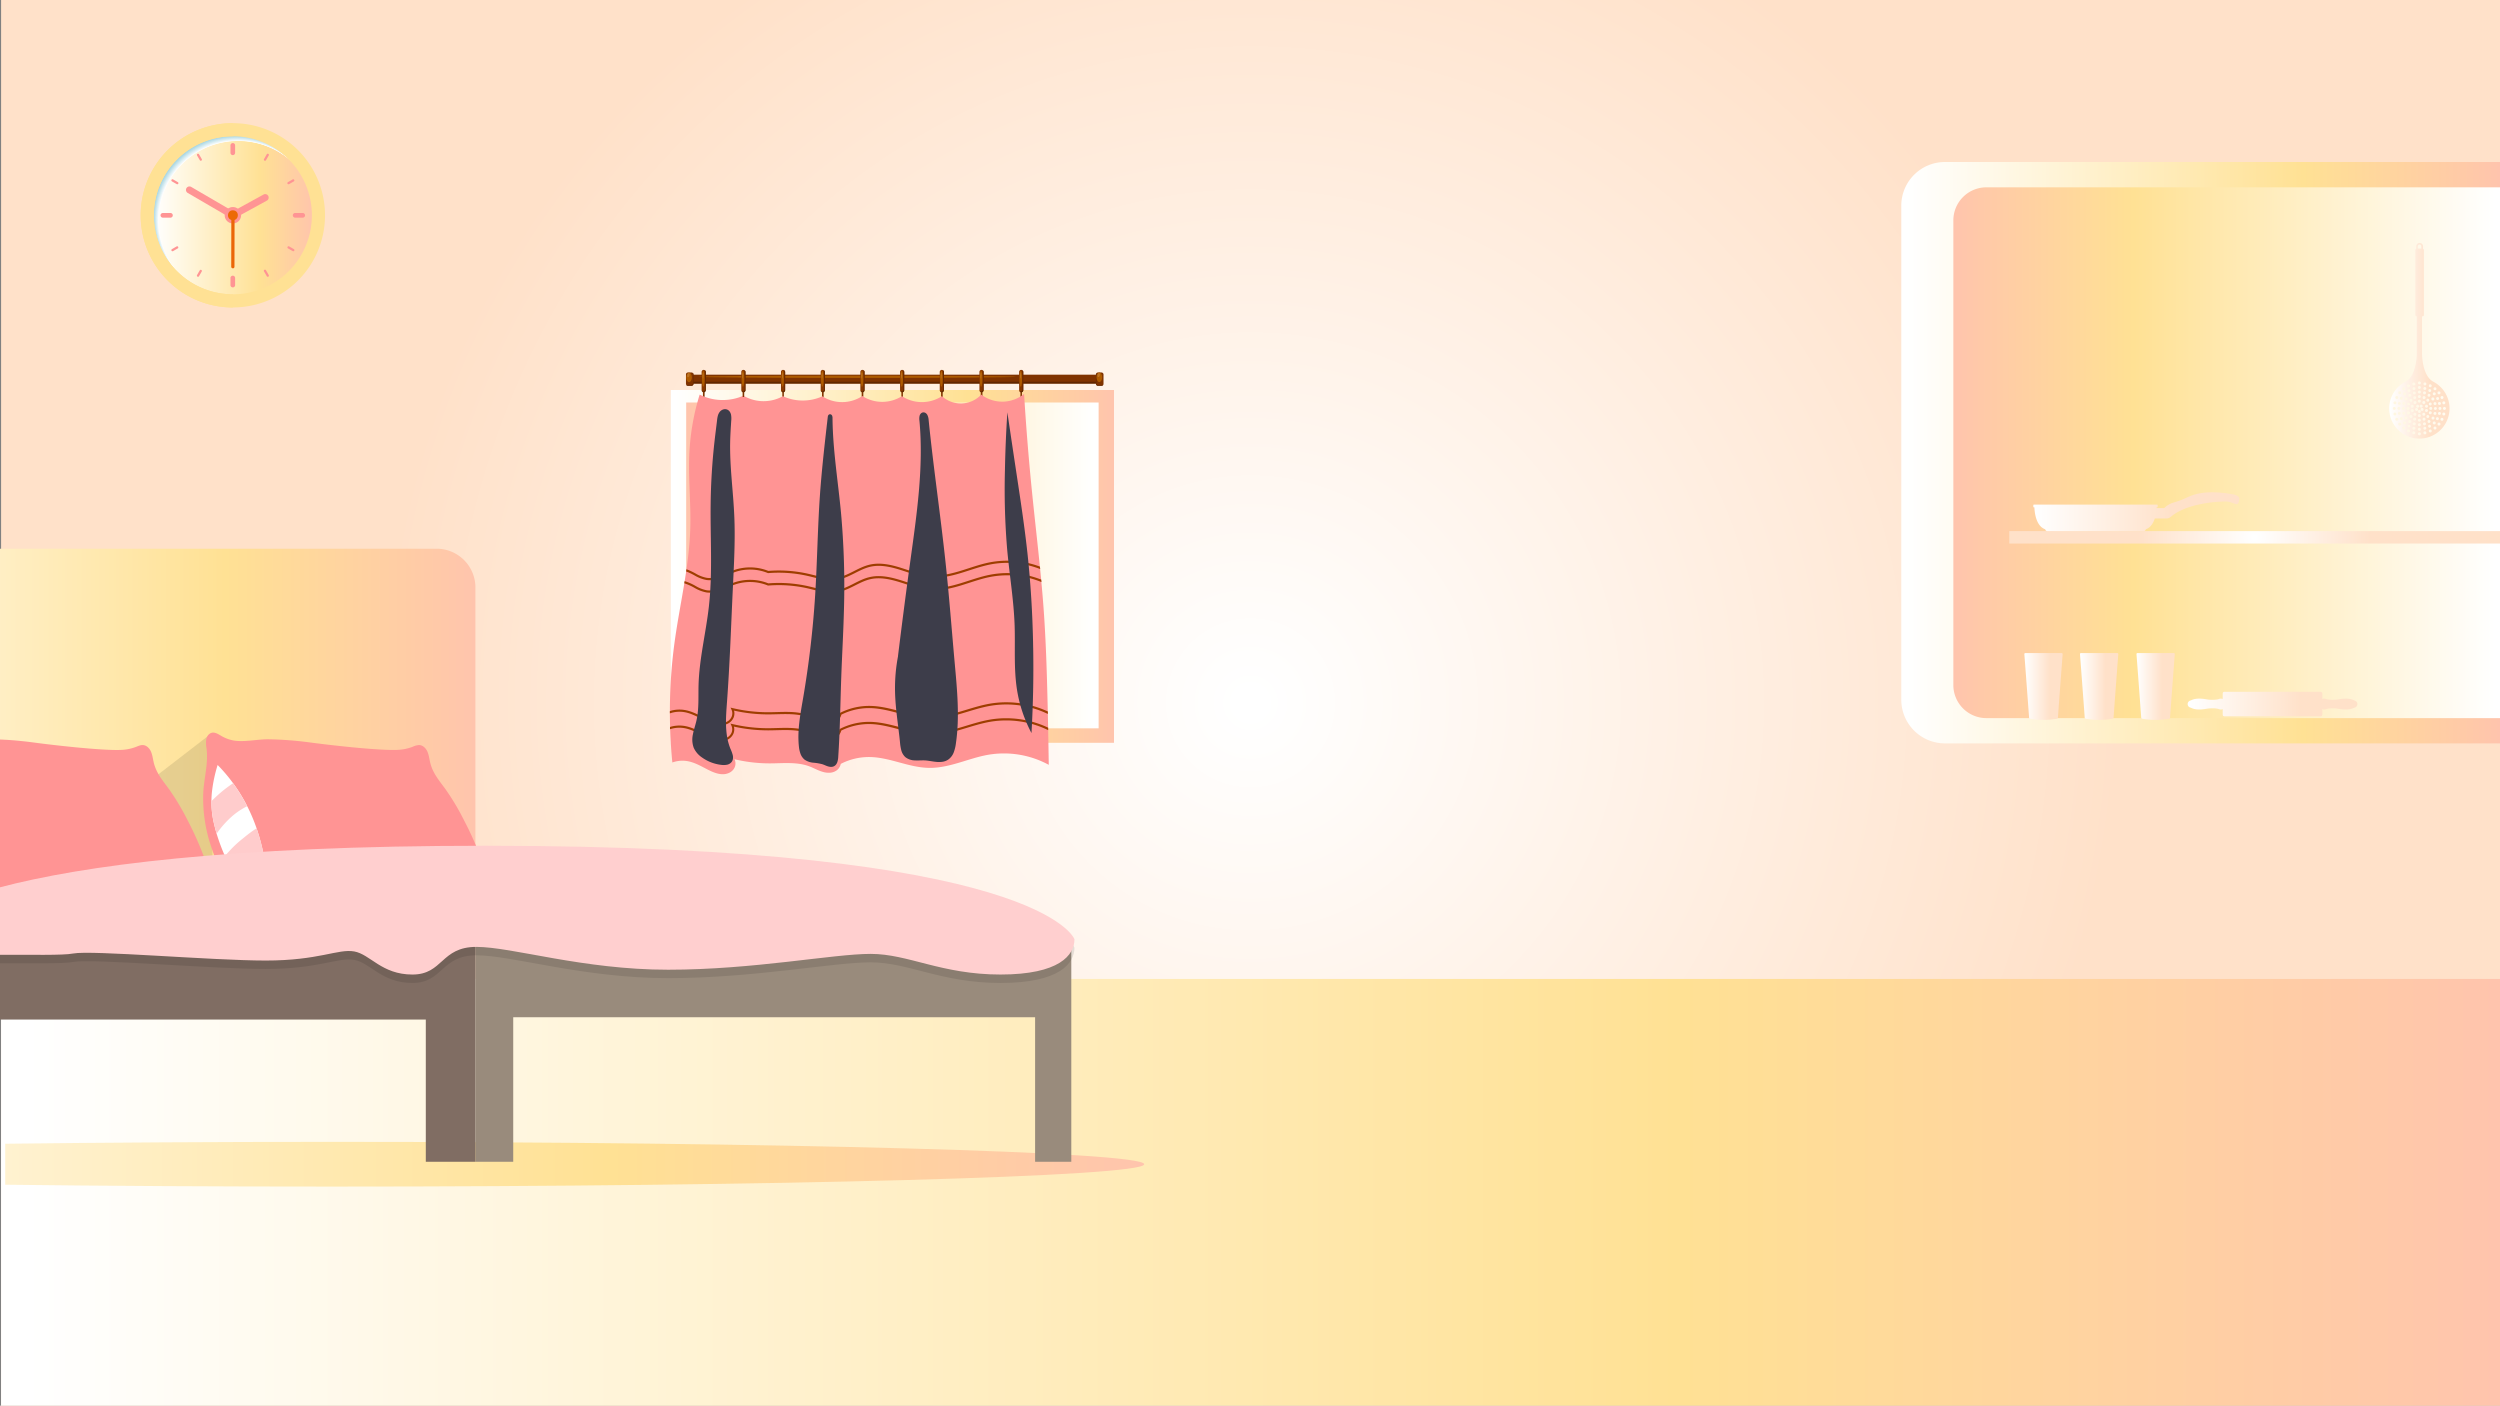 <svg xmlns="http://www.w3.org/2000/svg" xmlns:xlink="http://www.w3.org/1999/xlink" viewBox="0 0 1920.84 1080">
  <rect x="0" y="0" width="1920.84" height="1080" fill="#808080" stroke="none"/>
  <defs>
    <style>
      .cls-1 {
        fill: none;
      }

      .cls-2 {
        isolation: isolate;
      }

      .cls-3 {
        fill: url(#radial-gradient);
      }

      .cls-4 {
        fill: url(#linear-gradient);
      }

      .cls-14,
      .cls-15,
      .cls-25,
      .cls-5,
      .cls-6 {
        mix-blend-mode: multiply;
      }

      .cls-5 {
        fill: url(#linear-gradient-2);
      }

      .cls-6 {
        fill: url(#linear-gradient-3);
      }

      .cls-7 {
        fill: #998b7c;
      }

      .cls-8 {
        fill: #806d63;
      }

      .cls-9 {
        opacity: 0.1;
      }

      .cls-10 {
        fill: #ff9494;
      }

      .cls-11 {
        fill: #fff;
      }

      .cls-12 {
        fill: #fcc;
      }

      .cls-13 {
        fill: #ffcfcf;
      }

      .cls-14 {
        fill: url(#linear-gradient-4);
      }

      .cls-15 {
        fill: url(#linear-gradient-5);
      }

      .cls-16 {
        fill: url(#radial-gradient-2);
      }

      .cls-17 {
        fill: url(#linear-gradient-6);
      }

      .cls-18 {
        fill: url(#linear-gradient-7);
      }

      .cls-19 {
        fill: url(#linear-gradient-8);
      }

      .cls-20 {
        fill: url(#linear-gradient-9);
      }

      .cls-21 {
        fill: url(#linear-gradient-10);
      }

      .cls-22 {
        fill: url(#linear-gradient-11);
      }

      .cls-23 {
        fill: url(#linear-gradient-12);
      }

      .cls-24 {
        clip-path: url(#clip-path);
      }

      .cls-26 {
        fill: #fcfdfe;
      }

      .cls-27 {
        fill: #f8fcfd;
      }

      .cls-28 {
        fill: #f5fafc;
      }

      .cls-29 {
        fill: #f1f8fa;
      }

      .cls-30 {
        fill: #eef7f9;
      }

      .cls-31 {
        fill: #eaf5f8;
      }

      .cls-32 {
        fill: #e7f3f7;
      }

      .cls-33 {
        fill: #e3f2f6;
      }

      .cls-34 {
        fill: #e0f0f5;
      }

      .cls-35 {
        fill: #dceff3;
      }

      .cls-36 {
        fill: #d9edf2;
      }

      .cls-37 {
        fill: #d5ebf1;
      }

      .cls-38 {
        fill: #d2eaf0;
      }

      .cls-39 {
        fill: #cee8ef;
      }

      .cls-40 {
        fill: #cbe6ee;
      }

      .cls-41 {
        fill: #c7e5ec;
      }

      .cls-42 {
        fill: #c4e3eb;
      }

      .cls-43 {
        fill: #c0e1ea;
      }

      .cls-44 {
        fill: #bde0e9;
      }

      .cls-45 {
        fill: #b9dee8;
      }

      .cls-46 {
        fill: #b6dce7;
      }

      .cls-47 {
        fill: #b2dbe5;
      }

      .cls-48 {
        fill: #afd9e4;
      }

      .cls-49 {
        fill: #abd8e3;
      }

      .cls-50 {
        fill: #a8d6e2;
      }

      .cls-51 {
        fill: #a4d4e1;
      }

      .cls-52 {
        fill: #a1d3e0;
      }

      .cls-53 {
        fill: #9dd1de;
      }

      .cls-54 {
        fill: #9acfdd;
      }

      .cls-55 {
        fill: #96cedc;
      }

      .cls-56 {
        fill: #93ccdb;
      }

      .cls-57 {
        fill: #eb6608;
      }

      .cls-58 {
        fill: #ec6a06;
      }

      .cls-59 {
        fill: #ffe194;
      }

      .cls-60 {
        fill: #803300;
      }

      .cls-61 {
        fill: #ae5b00;
      }

      .cls-62 {
        fill: #602600;
      }

      .cls-63 {
        fill: #bd7425;
      }

      .cls-64 {
        fill: url(#linear-gradient-13);
      }

      .cls-65 {
        fill: url(#linear-gradient-14);
      }

      .cls-66 {
        fill: #893700;
      }

      .cls-67 {
        fill: #9e3d00;
      }

      .cls-68 {
        fill: #3d3d4a;
        mix-blend-mode: screen;
      }
    </style>
    <radialGradient id="radial-gradient" cx="960.84" cy="540" r="998.92" gradientUnits="userSpaceOnUse">
      <stop offset="0.01" stop-color="#fff" />
      <stop offset="0.67" stop-color="#ffe1c9" />
    </radialGradient>
    <linearGradient id="linear-gradient" x1="0.84" y1="916.07" x2="1920.84" y2="916.07" gradientUnits="userSpaceOnUse">
      <stop offset="0.01" stop-color="#fff" />
      <stop offset="0.67" stop-color="#ffe194" />
      <stop offset="0.95" stop-color="#ffc9a8" />
      <stop offset="1" stop-color="#ffc4ad" />
    </linearGradient>
    <linearGradient id="linear-gradient-2" x1="-368.84" y1="894.52" x2="879.11" y2="894.52" xlink:href="#linear-gradient" />
    <linearGradient id="linear-gradient-3" x1="-219.25" y1="574.06" x2="365.29" y2="574.06" xlink:href="#linear-gradient" />
    <linearGradient id="linear-gradient-4" x1="1460.83" y1="347.82" x2="1920.84" y2="347.82" xlink:href="#linear-gradient" />
    <linearGradient id="linear-gradient-5" x1="16573.15" y1="-261.76" x2="16993.16" y2="-261.76" gradientTransform="translate(-15072.32 609.58)"
      xlink:href="#linear-gradient" />
    <radialGradient id="radial-gradient-2" cx="1732.32" cy="412.84" r="133.35" xlink:href="#radial-gradient" />
    <linearGradient id="linear-gradient-6" x1="1555.28" y1="527.44" x2="1584.81" y2="527.44" xlink:href="#radial-gradient" />
    <linearGradient id="linear-gradient-7" x1="1598.03" y1="527.44" x2="1627.56" y2="527.44" xlink:href="#radial-gradient" />
    <linearGradient id="linear-gradient-8" x1="1641.44" y1="527.44" x2="1670.97" y2="527.44" xlink:href="#radial-gradient" />
    <linearGradient id="linear-gradient-9" x1="1562.29" y1="393.16" x2="1720.59" y2="393.16" xlink:href="#radial-gradient" />
    <linearGradient id="linear-gradient-10" x1="1680.88" y1="540.92" x2="1811.23" y2="540.92" xlink:href="#radial-gradient" />
    <linearGradient id="linear-gradient-11" x1="1835.75" y1="261.81" x2="1882.09" y2="261.81" xlink:href="#radial-gradient" />
    <linearGradient id="linear-gradient-12" x1="117.2" y1="165.42" x2="240.63" y2="165.42" gradientTransform="translate(335.23 -21.5) rotate(87.15)"
      xlink:href="#linear-gradient" />
    <clipPath id="clip-path">
      <circle class="cls-1" cx="180.42" cy="166.93" r="62.84" />
    </clipPath>
    <linearGradient id="linear-gradient-13" x1="515.42" y1="435.19" x2="855.92" y2="435.19" xlink:href="#linear-gradient" />
    <linearGradient id="linear-gradient-14" x1="15560.43" y1="434.44" x2="15877.31" y2="434.44" gradientTransform="matrix(1, 0, 0, -1, -15033.2, 868.87)"
      xlink:href="#linear-gradient" />
  </defs>
  <title>clock-hand</title>
  <g class="cls-2">
    <g id="Layer_2" data-name="Layer 2">
      <g id="Main">
        <rect id="bg" class="cls-3" x="0.84" width="1920" height="1080" />
        <g id="bg5-12">
          <rect id="ground" class="cls-4" x="0.84" y="752.13" width="1920" height="327.87" />
          <g id="bed">
            <path class="cls-5" d="M255.14,877.33c-89.35,0-174.3.52-251.14,1.45v31.48c76.84.93,161.79,1.44,251.14,1.44,344.61,0,624-7.69,624-17.18S599.75,877.33,255.14,877.33Z" />
            <path class="cls-6" d="M335.45,421.59H0v305H365.29V451.43A29.84,29.84,0,0,0,335.45,421.59Z" />
            <polygon class="cls-7" points="823.12 892.63 823.12 724.17 365.29 724.17 365.29 892.63 394.33 892.63 394.33 781.58 795.31 781.58 795.31 892.63 823.12 892.63" />
            <polygon class="cls-8" points="0 724.17 0 783.36 327.16 783.36 327.16 892.63 365.29 892.63 365.29 724.17 0 724.17" />
            <polygon class="cls-9" points="0 688.86 0 723.96 163.22 723.96 163.22 562.89 0 688.86" />
            <path class="cls-10" d="M158.46,568.08a21.59,21.59,0,0,0,.22,6.89c1.56,12.3-2.19,23.36-2.55,35.6a116,116,0,0,0,4.71,35.56,159.65,159.65,0,0,0,16.87,37.67c6.25,10.35,16.3,19.58,18.77,31.42.8,3.81,2.45,8,6.14,9.35a9.86,9.86,0,0,0,6.94-.64c2.2-.91,4.24-2.19,6.49-3,7.39-2.6,17.08,1.59,24.74,2.26,8.93.79,40.13-1.32,49.08-1.64,17.74-.64,35.34-3,52.89-5.42,7.3-1,14.07-3,21.2-4.62,5-1.16,13.72,1.66,17.53-1.82,1.74-1.59,2-4.29,1.44-6.57a32.42,32.42,0,0,0-3-6.41,46.43,46.43,0,0,1-3.08-7.66c-1.71-5.45-2.73-11.23-3.92-16.93A92.1,92.1,0,0,0,369.71,660a241.37,241.37,0,0,0-13.14-29.66,181.9,181.9,0,0,0-14.4-24.13c-3.71-5.12-7.33-9.38-9.73-14.75a32,32,0,0,1-1.63-4.45c-.15-.56-.3-1.12-.42-1.7-.61-2.69-.91-5.49-2.08-8s-3.42-4.74-6.17-4.86A13.09,13.09,0,0,0,317,573.8a35.88,35.88,0,0,1-11.73,2.36c-14.83.62-53.3-3.84-67.28-5.74-3-.4-6.09-.77-9.14-1.07-7.47-.75-15-1.2-22.48-1.32-8.65-.14-19.82,2.61-28.14.66a28.88,28.88,0,0,1-8-3.15c-2.35-1.37-4.92-3.16-7.56-2.51C160.42,563.58,158.92,565.81,158.46,568.08Z" />
            <path class="cls-11" d="M167.2,587.79a112,112,0,0,0-4.34,20.5c-.26,2.44-.4,4.87-.42,7.32a72.15,72.15,0,0,0,2,17.31q.9,3.86,2,7.66h0a152.76,152.76,0,0,0,6.41,17.22c2.63,6,5.61,11.86,8.79,17.55.67,1.21,1.37,2.39,2.09,3.55a94.34,94.34,0,0,0,19.88,23c.36.32.73.62,1.11.93-.93-.76.76-12.07.79-13.79q.09-7.82-.57-15.61c-.24-2.84-.56-5.66-1-8.49a152.47,152.47,0,0,0-4.82-22.26c-.63-2.12-1.3-4.23-2-6.32a130.81,130.81,0,0,0-7.21-17,127.78,127.78,0,0,0-10.85-17.65A125.69,125.69,0,0,0,167.45,588Z" />
            <path class="cls-12" d="M172.85,657.81c2.63,6,5.61,11.86,8.79,17.55.67,1.21,1.37,2.39,2.09,3.55a57.88,57.88,0,0,1,9.48-8.56,42.06,42.06,0,0,1,6.57-3.76A40.06,40.06,0,0,1,204,665a152.47,152.47,0,0,0-4.82-22.26c-.63-2.12-1.3-4.23-2-6.32-1.75,1.08-3.48,2.27-5.14,3.52-1.88,1.4-3.7,2.87-5.47,4.33A86.3,86.3,0,0,0,172.85,657.81Z" />
            <path class="cls-12" d="M162.44,615.61a72.15,72.15,0,0,0,2,17.31q.9,3.86,2,7.66A73,73,0,0,1,178,627.45a54.46,54.46,0,0,1,11.91-8,127.78,127.78,0,0,0-10.85-17.65c-1,.69-2.06,1.39-3.05,2.12A104.25,104.25,0,0,0,162.44,615.61Z" />
            <path class="cls-10" d="M170.54,703.15a31.9,31.9,0,0,0-3-6.41,47.28,47.28,0,0,1-3.07-7.66c-1.72-5.45-2.73-11.23-3.93-16.93A90.56,90.56,0,0,0,157.32,660a242.89,242.89,0,0,0-13.14-29.66,183,183,0,0,0-14.4-24.13c-3.72-5.12-7.33-9.38-9.74-14.75a33.31,33.31,0,0,1-1.63-4.45c-.15-.56-.29-1.12-.41-1.7-.62-2.69-.92-5.49-2.08-8s-3.43-4.74-6.18-4.86c-1.79-.07-3.48.73-5.15,1.38a35.77,35.77,0,0,1-11.72,2.36c-14.83.62-53.3-3.84-67.29-5.74-3-.4-6.08-.77-9.13-1.07Q8.25,568.52,0,568.2V722.59A31.4,31.4,0,0,1,3.66,721c7.38-2.6,17.08,1.59,24.74,2.26,8.92.79,40.13-1.32,49.08-1.64,17.73-.64,35.33-3,52.88-5.42,7.31-1,14.08-3,21.21-4.62,5-1.16,13.72,1.66,17.53-1.82C170.83,708.13,171.12,705.43,170.54,703.15Z" />
            <path class="cls-9" d="M372.79,656.3c-198.24,0-310,15.4-372.79,31.93V740.1c23.17-.16,48.38.55,56.26-1,14-2.7,106.76,5.4,147.87,5.4s55.61-9.18,68-7,21.07,17.75,44.74,17.75S338.62,734,366.07,734s81.7,17.54,147.35,17.54S640.09,739.4,669,739.4s54.3,15.86,99.68,15.86,56.87-15,56.87-27.09C825.58,728.17,801.13,656.3,372.79,656.3Z" />
            <path class="cls-13" d="M372.79,649.82c-198.24,0-310,15.39-372.79,31.93v51.86c23.17-.15,48.38.56,56.26-1,14-2.7,106.76,5.41,147.87,5.41s55.61-9.19,68-7,21.07,17.75,44.74,17.75,21.71-21.24,49.16-21.24,81.7,17.54,147.35,17.54S640.09,732.91,669,732.91s54.3,15.86,99.68,15.86,56.87-15,56.87-27.09C825.58,721.68,801.13,649.82,372.79,649.82Z" />
          </g>
          <g id="kitchen-window">
            <path class="cls-14" d="M1494.4,124.47h426.44a0,0,0,0,1,0,0v446.7a0,0,0,0,1,0,0H1494.4a33.58,33.58,0,0,1-33.58-33.58V158A33.58,33.58,0,0,1,1494.4,124.47Z" />
            <path class="cls-15" d="M1500.83,143.89h394.6a25.41,25.41,0,0,1,25.41,25.41v357a25.41,25.41,0,0,1-25.41,25.41h-394.6a0,0,0,0,1,0,0V143.89A0,0,0,0,1,1500.83,143.89Z"
              transform="translate(3421.67 695.64) rotate(180)" />
            <rect class="cls-16" x="1543.81" y="408.07" width="377.04" height="9.55" />
            <path class="cls-17" d="M1584,501.76a.81.81,0,0,1,.81.81s-1.69,22.08-3.62,48.52c-.06.74-.13.94-1,1.18a60.37,60.37,0,0,1-20.19,0c-.93-.24-1-.44-1-1.18-1.93-26.44-3.62-48.52-3.62-48.52a.8.8,0,0,1,.8-.81Z" />
            <path class="cls-18" d="M1626.75,501.76a.81.81,0,0,1,.81.81s-1.69,22.08-3.62,48.52c-.06.74-.13.94-1,1.18a60.37,60.37,0,0,1-20.19,0c-.93-.24-1-.44-1-1.18-1.93-26.44-3.62-48.52-3.62-48.52a.8.8,0,0,1,.8-.81Z" />
            <path class="cls-19" d="M1670.16,501.76a.81.81,0,0,1,.81.81s-1.69,22.08-3.62,48.52c-.06.74-.13.94-1,1.18a60.37,60.37,0,0,1-20.19,0c-.93-.24-1-.44-1-1.18-1.93-26.44-3.62-48.52-3.62-48.52a.8.8,0,0,1,.8-.81Z" />
            <path class="cls-20" d="M1715.63,379.81c-21.89-3.92-31.09.57-35.14,2.36a60.49,60.49,0,0,1-10.43,3.93,17.22,17.22,0,0,0-7.19,4.27H1657c0-.21,0-.38,0-.53h.33a.47.47,0,0,0,.47-.48v-1.17a.47.47,0,0,0-.47-.48h-94.58a.48.48,0,0,0-.48.48v1.17a.48.48,0,0,0,.48.48h.36c.07,2.51.78,14.28,8.28,16.81,0,0,.24,1.42,1.54,1.42h74.25c1.3,0,1.54-1.42,1.54-1.42,3.71-1.26,5.76-4.78,6.89-8.31h9.15a5,5,0,0,0,3-1.13c12.92-11.07,37.72-11.89,42-11.89s6.18,1.68,8.31,2,2.25-2.47,2.47-4S1718.67,380.36,1715.63,379.81Z" />
            <path class="cls-21" d="M1707.79,532.77v4.32a3.52,3.52,0,0,0-2.91,0c-2.34.75-5.78.61-7.77.48s-8.8-2.07-13.89.62a2.8,2.8,0,0,0,0,5.53c5.09,2.68,11.89.75,13.89.62s5.43-.28,7.77.48a3.55,3.55,0,0,0,2.91,0v4.33a1.22,1.22,0,0,0,1.22,1.21h74.09a1.22,1.22,0,0,0,1.22-1.21v-4.33a3.55,3.55,0,0,0,2.91,0c2.34-.76,5.78-.62,7.77-.48s8.8,2.06,13.89-.62a2.8,2.8,0,0,0,0-5.53c-5.09-2.69-11.89-.76-13.89-.62s-5.43.27-7.77-.48a3.52,3.52,0,0,0-2.91,0v-4.32a1.22,1.22,0,0,0-1.22-1.22H1709A1.22,1.22,0,0,0,1707.79,532.77Z" />
            <path class="cls-22" d="M1869.33,293.11c-8.41-4.7-8.41-21.19-8.41-21.19V243.07h.34a1.09,1.09,0,0,0,1.09-1.09V192.14a1.11,1.11,0,0,0-.65-1v-1.85a2.63,2.63,0,0,0-5.26,0v1.85a1.11,1.11,0,0,0-.65,1V242a1.09,1.09,0,0,0,1.1,1.09h0v28.85s0,16.49-8.41,21.19a23.17,23.17,0,1,0,20.82,0Zm9.47,16.15a1.13,1.13,0,1,1-1.36-.85A1.13,1.13,0,0,1,1878.8,309.26Zm-3-4.84a1.13,1.13,0,1,1-.53,1.51A1.13,1.13,0,0,1,1875.78,304.42Zm-2.6,13a1.15,1.15,0,0,1,1.36-.86,1.14,1.14,0,1,1-1.36.86Zm.85-8.51a1.13,1.13,0,1,1-.85,1.36A1.13,1.13,0,0,1,1874,308.87Zm.65,6.07a1.14,1.14,0,1,1,1.14-1.14A1.14,1.14,0,0,1,1874.68,314.94Zm-1.41-14a1.13,1.13,0,1,1-.18,1.59A1.13,1.13,0,0,1,1873.27,300.9Zm.51,4.53a1.14,1.14,0,1,1-2,1,1.14,1.14,0,0,1,2-1Zm-4,11.88a1.13,1.13,0,1,1,.86,1.36A1.13,1.13,0,0,1,1869.77,317.31Zm.86-8.38a1.14,1.14,0,1,1-.86,1.36A1.14,1.14,0,0,1,1870.63,308.93Zm.56,6a1.14,1.14,0,1,1,1.13-1.14A1.14,1.14,0,0,1,1871.19,314.94ZM1870,298a1.14,1.14,0,0,1,1.6-.18,1.13,1.13,0,0,1,.18,1.59,1.14,1.14,0,0,1-1.6.18A1.13,1.13,0,0,1,1870,298Zm-.6,3.89a1.14,1.14,0,1,1,.18,1.6A1.14,1.14,0,0,1,1869.43,301.92Zm.83,4.06a1.13,1.13,0,1,1-2,1,1.15,1.15,0,0,1,.53-1.52A1.14,1.14,0,0,1,1870.26,306Zm-4,10.72a1.14,1.14,0,1,1,.53,1.51A1.14,1.14,0,0,1,1866.28,316.7Zm.53-7.3a1.13,1.13,0,1,1-.53,1.51A1.13,1.13,0,0,1,1866.81,309.4Zm.88,5.54a1.14,1.14,0,1,1,1.13-1.14A1.13,1.13,0,0,1,1867.69,314.94Zm-1.45-19a1.14,1.14,0,1,1,.53,1.51A1.13,1.13,0,0,1,1866.24,296Zm-.36,3.69a1.13,1.13,0,1,1,.53,1.52A1.14,1.14,0,0,1,1865.88,299.64Zm-.26,3.2a1.14,1.14,0,0,1,1.6.18,1.13,1.13,0,0,1-.18,1.59,1.14,1.14,0,0,1-1.6-.18A1.13,1.13,0,0,1,1865.62,302.84Zm-.92,3.81a1.14,1.14,0,1,1-.18,1.6A1.14,1.14,0,0,1,1864.7,306.65Zm-.3,6.64a1.14,1.14,0,1,1,1.14-1.13A1.14,1.14,0,0,1,1864.4,313.29Zm1.14,2.16a1.14,1.14,0,1,1-1.14-1.14A1.14,1.14,0,0,1,1865.54,315.45Zm-3.45-20.69a1.13,1.13,0,1,1,.85,1.36A1.13,1.13,0,0,1,1862.09,294.76Zm-.08,3.53a1.13,1.13,0,0,1,1.36-.85,1.15,1.15,0,0,1,.86,1.36,1.14,1.14,0,0,1-2.22-.51Zm-.27,3.35a1.14,1.14,0,1,1,.86,1.36A1.15,1.15,0,0,1,1861.74,301.64Zm-.23,3.4a1.14,1.14,0,1,1,.53,1.51A1.14,1.14,0,0,1,1861.51,305Zm.84,3.08a1.14,1.14,0,1,1-1.14,1.14A1.14,1.14,0,0,1,1862.35,308.12Zm-.93,4a1.14,1.14,0,1,1-1.14-1.14A1.14,1.14,0,0,1,1861.42,312.1Zm-2.5-15.51a1.14,1.14,0,1,1-1.14,1.14A1.14,1.14,0,0,1,1858.92,296.59Zm-1.14-2.36a1.14,1.14,0,1,1,1.14,1.14A1.13,1.13,0,0,1,1857.78,294.23Zm1.14,5.86a1.14,1.14,0,1,1-1.14,1.13A1.14,1.14,0,0,1,1858.92,300.09Zm0,3.5a1.14,1.14,0,1,1-1.14,1.13A1.14,1.14,0,0,1,1858.92,303.59Zm0,3.5a1.13,1.13,0,1,1-1.14,1.13A1.13,1.13,0,0,1,1858.92,307.09Zm-1.21-117.8a1.36,1.36,0,0,1,2.72,0v1.76h-2.72ZM1857.56,311a1.14,1.14,0,1,1-1.14,1.14A1.14,1.14,0,0,1,1857.56,311Zm-2.07-.57a1.14,1.14,0,1,1,1.13-1.13A1.13,1.13,0,0,1,1855.49,310.39Zm-2.06,2.9a1.14,1.14,0,1,1,1.14-1.13A1.14,1.14,0,0,1,1853.43,313.29Zm1.14,2.16a1.14,1.14,0,1,1-1.14-1.14A1.14,1.14,0,0,1,1854.57,315.45Zm1.22-8.9a1.13,1.13,0,1,1,.53-1.51A1.13,1.13,0,0,1,1855.79,306.55Zm-.55-3.55a1.13,1.13,0,1,1,.85-1.36A1.13,1.13,0,0,1,1855.24,303Zm-.27-3.35a1.13,1.13,0,1,1,.85-1.36A1.13,1.13,0,0,1,1855,299.65Zm-.58-5.74a1.13,1.13,0,1,1-.85,1.36A1.13,1.13,0,0,1,1854.39,293.91Zm-1.07,14.34a1.14,1.14,0,1,1-.18-1.6A1.14,1.14,0,0,1,1853.32,308.25Zm-3.28,7.91a1.14,1.14,0,1,1-.53,1.52A1.14,1.14,0,0,1,1850,316.16Zm-1-2.36a1.14,1.14,0,1,1,1.14,1.14A1.14,1.14,0,0,1,1849,313.8Zm2.55-2.89a1.14,1.14,0,0,1-2-1,1.14,1.14,0,0,1,2,1Zm.83-6.48a1.13,1.13,0,1,1-.18-1.59A1.13,1.13,0,0,1,1852.39,304.43Zm-1-3.27a1.14,1.14,0,1,1,.53-1.52A1.14,1.14,0,0,1,1851.43,301.16Zm-1.35-5.74a1.13,1.13,0,1,1-.53,1.51A1.12,1.12,0,0,1,1850.08,295.42Zm-1,10a1.14,1.14,0,1,1-1.52.53A1.15,1.15,0,0,1,1849.09,305.45Zm-2.38,11a1.13,1.13,0,1,1-.86,1.36A1.13,1.13,0,0,1,1846.71,316.46Zm-1.19-2.66a1.14,1.14,0,1,1,1.13,1.14A1.14,1.14,0,0,1,1845.52,313.8Zm2.55-3.51a1.14,1.14,0,1,1-.86-1.36A1.14,1.14,0,0,1,1848.07,310.29Zm.33-8.37a1.13,1.13,0,1,1-1.59-.18A1.13,1.13,0,0,1,1848.4,301.92Zm-2.19-4.07a1.13,1.13,0,1,1-.18,1.59A1.13,1.13,0,0,1,1846.21,297.85Zm-.64,7.06a1.12,1.12,0,0,1,.53,1.51,1.13,1.13,0,1,1-2-1A1.12,1.12,0,0,1,1845.57,304.91Zm-2.27,11.61a1.14,1.14,0,1,1-.86,1.36A1.15,1.15,0,0,1,1843.3,316.52ZM1842,313.8a1.14,1.14,0,1,1,1.13,1.14A1.14,1.14,0,0,1,1842,313.8Zm2.64-3.57a1.13,1.13,0,0,1-1.36.85,1.15,1.15,0,0,1-.86-1.36,1.14,1.14,0,0,1,2.22.51Zm-1.68-9.15a1.13,1.13,0,1,1,.18,1.59A1.13,1.13,0,0,1,1843,301.08Zm-2.44,3.87a1.14,1.14,0,1,1,.53,1.51A1.14,1.14,0,0,1,1840.54,305Zm-1.5,4.31a1.12,1.12,0,0,1,1.35-.85,1.13,1.13,0,1,1-1.35.85Zm-.52,4.54a1.14,1.14,0,1,1,1.14,1.14A1.14,1.14,0,0,1,1838.52,313.8Zm.52,4.54a1.13,1.13,0,0,1,.85-1.36,1.14,1.14,0,0,1,.5,2.22A1.13,1.13,0,0,1,1839,318.34Zm3,4.85a1.14,1.14,0,1,1,.53-1.52A1.15,1.15,0,0,1,1842.06,323.19Zm2.51,3.52a1.13,1.13,0,0,1-1.59-.18,1.14,1.14,0,0,1,.18-1.6,1.13,1.13,0,0,1,1.59.18A1.14,1.14,0,0,1,1844.57,326.71Zm-.51-4.54a1.13,1.13,0,1,1,1.51.53A1.14,1.14,0,0,1,1844.06,322.17Zm3.74,7.41a1.13,1.13,0,0,1-1.59.18,1.14,1.14,0,0,1-.18-1.6,1.13,1.13,0,0,1,1.59-.18A1.14,1.14,0,0,1,1847.8,329.58Zm.6-3.9a1.13,1.13,0,1,1-.18-1.59A1.13,1.13,0,0,1,1848.4,325.68Zm-.83-4.06a1.14,1.14,0,1,1,1.52.53A1.14,1.14,0,0,1,1847.57,321.62Zm4,10a1.13,1.13,0,1,1-.53-1.52A1.14,1.14,0,0,1,1851.59,331.66Zm.37-3.7a1.14,1.14,0,0,1-2-1,1.14,1.14,0,0,1,2,1Zm.25-3.19a1.13,1.13,0,0,1-1.59-.18,1.14,1.14,0,0,1,.18-1.6,1.13,1.13,0,0,1,1.59.18A1.14,1.14,0,0,1,1852.21,324.77Zm.93-3.82a1.14,1.14,0,0,1-1.6-.18,1.13,1.13,0,0,1,.18-1.59,1.14,1.14,0,0,1,1.6.18A1.13,1.13,0,0,1,1853.14,321Zm2.61,11.89a1.15,1.15,0,0,1-1.36.86,1.14,1.14,0,1,1,1.36-.86Zm.07-3.53a1.13,1.13,0,1,1-2.21-.5A1.15,1.15,0,0,1,1855,328,1.13,1.13,0,0,1,1855.82,329.31Zm.27-3.35a1.13,1.13,0,1,1-.85-1.36A1.14,1.14,0,0,1,1856.09,326Zm.23-3.39a1.13,1.13,0,0,1-1.51.53,1.14,1.14,0,0,1,1-2.05A1.13,1.13,0,0,1,1856.32,322.57Zm-.83-3.09a1.14,1.14,0,1,1,1.13-1.13A1.13,1.13,0,0,1,1855.49,319.48Zm1.28-3.69a1.13,1.13,0,1,1,1.13-1.13A1.13,1.13,0,0,1,1856.77,315.79Zm2.15,18.72a1.14,1.14,0,1,1,1.13-1.14A1.14,1.14,0,0,1,1858.92,334.51Zm0-3.5a1.14,1.14,0,1,1,1.13-1.13A1.14,1.14,0,0,1,1858.92,331Zm0-3.5a1.13,1.13,0,1,1,1.13-1.13A1.13,1.13,0,0,1,1858.92,327.51Zm0-3.49a1.14,1.14,0,1,1,1.13-1.14A1.14,1.14,0,0,1,1858.92,324Zm0-3.5a1.14,1.14,0,1,1,1.13-1.13A1.14,1.14,0,0,1,1858.92,320.52Zm0-3.23a1.14,1.14,0,1,1,1.13-1.13A1.14,1.14,0,0,1,1858.92,317.29Zm.95-2.69a1.14,1.14,0,1,1,1.14,1.13A1.14,1.14,0,0,1,1859.87,314.6Zm2.48,2.61a1.14,1.14,0,1,1-1.14,1.14A1.14,1.14,0,0,1,1862.35,317.21Zm-.31,3.84a1.14,1.14,0,1,1-.53,1.52A1.14,1.14,0,0,1,1862,321.05Zm.56,3.55a1.14,1.14,0,1,1-.86,1.36A1.15,1.15,0,0,1,1862.6,324.6Zm.27,3.35a1.14,1.14,0,1,1-.86,1.36A1.15,1.15,0,0,1,1862.87,328Zm.58,5.75a1.14,1.14,0,1,1,.85-1.36A1.14,1.14,0,0,1,1863.45,333.7Zm1.07-14.34a1.14,1.14,0,0,1,1.6-.18,1.13,1.13,0,0,1,.18,1.59,1.14,1.14,0,0,1-1.6.18A1.13,1.13,0,0,1,1864.52,319.36Zm.92,3.81a1.14,1.14,0,1,1,.18,1.6A1.14,1.14,0,0,1,1865.44,323.17Zm1,3.28a1.13,1.13,0,0,1,1,2,1.13,1.13,0,1,1-1-2Zm1.35,5.74a1.14,1.14,0,1,1,.53-1.52A1.15,1.15,0,0,1,1867.76,332.19Zm1-10a1.13,1.13,0,0,1,1-2,1.13,1.13,0,1,1-1,2Zm.68,3.53a1.13,1.13,0,0,1,.18-1.59,1.14,1.14,0,0,1,1.6.18,1.13,1.13,0,0,1-.18,1.59A1.14,1.14,0,0,1,1869.43,325.68Zm2.2,4.08a1.14,1.14,0,1,1,.18-1.6A1.14,1.14,0,0,1,1871.63,329.76Zm.63-7.06a1.14,1.14,0,1,1,1.52-.53A1.14,1.14,0,0,1,1872.26,322.7Zm2.6,3.83a1.13,1.13,0,0,1-1.59.18,1.14,1.14,0,0,1-.18-1.6,1.13,1.13,0,0,1,1.59-.18A1.14,1.14,0,0,1,1874.86,326.53Zm2.43-3.87a1.13,1.13,0,1,1-.53-1.52A1.14,1.14,0,0,1,1877.29,322.66Zm1.51-4.32A1.13,1.13,0,1,1,1878,317,1.14,1.14,0,0,1,1878.8,318.34Zm-.62-3.4a1.14,1.14,0,1,1,1.13-1.14A1.13,1.13,0,0,1,1878.18,314.94Z" />
          </g>
          <g id="clock">
            <circle class="cls-23" cx="178.91" cy="165.42" r="61.72" transform="translate(4.8 335.89) rotate(-87.15)" />
            <g class="cls-24">
              <g class="cls-25">
                <path class="cls-11" d="M121.82,169.57a61.25,61.25,0,1,1,61.24,61.24A61.32,61.32,0,0,1,121.82,169.57Zm-3.08,0a64.32,64.32,0,1,0,64.32-64.32A64.4,64.4,0,0,0,118.74,169.57Z" />
              </g>
              <g class="cls-25">
                <path class="cls-26" d="M121.65,169.48A61.33,61.33,0,1,1,183,230.8,61.39,61.39,0,0,1,121.65,169.48Zm-3.07,0a64.4,64.4,0,1,0,64.4-64.4A64.47,64.47,0,0,0,118.58,169.48Z" />
              </g>
              <g class="cls-25">
                <path class="cls-27" d="M121.49,169.4a61.4,61.4,0,1,1,61.4,61.39A61.47,61.47,0,0,1,121.49,169.4Zm-3.08,0a64.48,64.48,0,1,0,64.48-64.48A64.56,64.56,0,0,0,118.41,169.4Z" />
              </g>
              <g class="cls-25">
                <path class="cls-28" d="M121.33,169.31a61.48,61.48,0,1,1,61.48,61.48A61.55,61.55,0,0,1,121.33,169.31Zm-3.08,0a64.56,64.56,0,1,0,64.56-64.56A64.63,64.63,0,0,0,118.25,169.31Z" />
              </g>
              <g class="cls-25">
                <path class="cls-29" d="M121.17,169.23a61.55,61.55,0,1,1,61.55,61.55A61.62,61.62,0,0,1,121.17,169.23Zm-3.09,0a64.64,64.64,0,1,0,64.64-64.64A64.71,64.71,0,0,0,118.08,169.23Z" />
              </g>
              <g class="cls-25">
                <path class="cls-30" d="M121,169.14a61.63,61.63,0,1,1,61.63,61.63A61.69,61.69,0,0,1,121,169.14Zm-3.09,0a64.72,64.72,0,1,0,64.72-64.72A64.79,64.79,0,0,0,117.92,169.14Z" />
              </g>
              <g class="cls-25">
                <path class="cls-31" d="M120.85,169.06a61.7,61.7,0,1,1,61.7,61.7A61.77,61.77,0,0,1,120.85,169.06Zm-3.1,0a64.8,64.8,0,1,0,64.8-64.8A64.87,64.87,0,0,0,117.75,169.06Z" />
              </g>
              <g class="cls-25">
                <path class="cls-32" d="M120.69,169a61.78,61.78,0,1,1,61.78,61.78A61.85,61.85,0,0,1,120.69,169Zm-3.1,0a64.88,64.88,0,1,0,64.88-64.88A65,65,0,0,0,117.59,169Z" />
              </g>
              <g class="cls-25">
                <path class="cls-33" d="M120.53,168.89a61.85,61.85,0,1,1,61.85,61.85A61.92,61.92,0,0,1,120.53,168.89Zm-3.11,0a65,65,0,1,0,65-65A65,65,0,0,0,117.42,168.89Z" />
              </g>
              <g class="cls-25">
                <path class="cls-34" d="M120.37,168.8a61.93,61.93,0,1,1,61.92,61.93A62,62,0,0,1,120.37,168.8Zm-3.11,0a65,65,0,1,0,65-65A65.11,65.11,0,0,0,117.26,168.8Z" />
              </g>
              <g class="cls-25">
                <path class="cls-35" d="M120.2,168.72a62,62,0,1,1,62,62A62.08,62.08,0,0,1,120.2,168.72Zm-3.11,0a65.12,65.12,0,1,0,65.12-65.12A65.19,65.19,0,0,0,117.09,168.72Z" />
              </g>
              <g class="cls-25">
                <path class="cls-36" d="M120,168.63a62.09,62.09,0,1,1,62.08,62.08A62.15,62.15,0,0,1,120,168.63Zm-3.11,0a65.2,65.2,0,1,0,65.19-65.2A65.27,65.27,0,0,0,116.93,168.63Z" />
              </g>
              <g class="cls-25">
                <path class="cls-37" d="M119.88,168.55A62.16,62.16,0,1,1,182,230.7,62.23,62.23,0,0,1,119.88,168.55Zm-3.12,0A65.28,65.28,0,1,0,182,103.27,65.35,65.35,0,0,0,116.76,168.55Z" />
              </g>
              <g class="cls-25">
                <path class="cls-38" d="M119.72,168.46A62.24,62.24,0,1,1,182,230.69,62.3,62.3,0,0,1,119.72,168.46Zm-3.12,0A65.36,65.36,0,1,0,182,103.1,65.43,65.43,0,0,0,116.6,168.46Z" />
              </g>
              <g class="cls-25">
                <path class="cls-39" d="M119.56,168.38a62.31,62.31,0,1,1,62.31,62.31A62.38,62.38,0,0,1,119.56,168.38Zm-3.13,0a65.44,65.44,0,1,0,65.44-65.44A65.51,65.51,0,0,0,116.43,168.38Z" />
              </g>
              <g class="cls-25">
                <path class="cls-40" d="M119.4,168.29a62.39,62.39,0,1,1,62.38,62.39A62.45,62.45,0,0,1,119.4,168.29Zm-3.13,0a65.52,65.52,0,1,0,65.51-65.52A65.59,65.59,0,0,0,116.27,168.29Z" />
              </g>
              <g class="cls-25">
                <path class="cls-41" d="M119.24,168.2a62.46,62.46,0,1,1,62.46,62.47A62.53,62.53,0,0,1,119.24,168.2Zm-3.14,0a65.6,65.6,0,1,0,65.6-65.59A65.68,65.68,0,0,0,116.1,168.2Z" />
              </g>
              <g class="cls-25">
                <path class="cls-42" d="M119.08,168.12a62.54,62.54,0,1,1,62.53,62.54A62.61,62.61,0,0,1,119.08,168.12Zm-3.14,0a65.68,65.68,0,1,0,65.67-65.68A65.75,65.75,0,0,0,115.94,168.12Z" />
              </g>
              <g class="cls-25">
                <path class="cls-43" d="M118.91,168a62.62,62.62,0,1,1,62.62,62.62A62.69,62.69,0,0,1,118.91,168Zm-3.14,0a65.76,65.76,0,1,0,65.76-65.75A65.83,65.83,0,0,0,115.77,168Z" />
              </g>
              <g class="cls-25">
                <path class="cls-44" d="M118.75,168a62.69,62.69,0,1,1,62.69,62.69A62.76,62.76,0,0,1,118.75,168Zm-3.14,0a65.84,65.84,0,1,0,65.83-65.84A65.9,65.9,0,0,0,115.61,168Z" />
              </g>
              <g class="cls-25">
                <path class="cls-45" d="M118.59,167.86a62.77,62.77,0,1,1,62.77,62.77A62.84,62.84,0,0,1,118.59,167.86Zm-3.15,0A65.92,65.92,0,1,0,181.36,102,66,66,0,0,0,115.44,167.86Z" />
              </g>
              <g class="cls-25">
                <path class="cls-46" d="M118.43,167.78a62.84,62.84,0,1,1,62.84,62.84A62.91,62.91,0,0,1,118.43,167.78Zm-3.15,0a66,66,0,1,0,66-66A66.06,66.06,0,0,0,115.28,167.78Z" />
              </g>
              <g class="cls-25">
                <path class="cls-47" d="M118.27,167.69a62.92,62.92,0,1,1,62.92,62.92A63,63,0,0,1,118.27,167.69Zm-3.16,0a66.08,66.08,0,1,0,66.08-66.07A66.15,66.15,0,0,0,115.11,167.69Z" />
              </g>
              <g class="cls-25">
                <path class="cls-48" d="M118.11,167.61a63,63,0,1,1,63,63A63.07,63.07,0,0,1,118.11,167.61Zm-3.16,0a66.16,66.16,0,1,0,66.15-66.16A66.22,66.22,0,0,0,115,167.61Z" />
              </g>
              <g class="cls-25">
                <path class="cls-49" d="M118,167.52A63.07,63.07,0,1,1,181,230.59,63.14,63.14,0,0,1,118,167.52Zm-3.17,0A66.24,66.24,0,1,0,181,101.29,66.31,66.31,0,0,0,114.78,167.52Z" />
              </g>
              <g class="cls-25">
                <path class="cls-50" d="M117.79,167.44a63.15,63.15,0,1,1,63.14,63.14A63.21,63.21,0,0,1,117.79,167.44Zm-3.17,0a66.32,66.32,0,1,0,66.31-66.32A66.39,66.39,0,0,0,114.62,167.44Z" />
              </g>
              <g class="cls-25">
                <path class="cls-51" d="M117.62,167.35a63.23,63.23,0,1,1,63.23,63.23A63.3,63.3,0,0,1,117.62,167.35Zm-3.17,0A66.4,66.4,0,1,0,180.85,101,66.48,66.48,0,0,0,114.45,167.35Z" />
              </g>
              <g class="cls-25">
                <path class="cls-52" d="M117.46,167.27a63.3,63.3,0,1,1,63.3,63.3A63.38,63.38,0,0,1,117.46,167.27Zm-3.17,0a66.48,66.48,0,1,0,66.47-66.48A66.55,66.55,0,0,0,114.29,167.27Z" />
              </g>
              <g class="cls-25">
                <path class="cls-53" d="M117.3,167.18a63.38,63.38,0,1,1,63.38,63.38A63.45,63.45,0,0,1,117.3,167.18Zm-3.18,0a66.56,66.56,0,1,0,66.56-66.55A66.64,66.64,0,0,0,114.12,167.18Z" />
              </g>
              <g class="cls-25">
                <path class="cls-54" d="M117.14,167.1a63.45,63.45,0,1,1,63.45,63.45A63.52,63.52,0,0,1,117.14,167.1Zm-3.18,0a66.63,66.63,0,1,0,66.63-66.64A66.71,66.71,0,0,0,114,167.1Z" />
              </g>
              <g class="cls-25">
                <path class="cls-55" d="M117,167a63.53,63.53,0,1,1,63.53,63.53A63.59,63.59,0,0,1,117,167Zm-3.19,0a66.72,66.72,0,1,0,66.72-66.71A66.79,66.79,0,0,0,113.79,167Z" />
              </g>
              <g class="cls-25">
                <path class="cls-56" d="M116.82,166.93a63.6,63.6,0,1,1,63.6,63.6A63.68,63.68,0,0,1,116.82,166.93Zm-3.19,0a66.79,66.79,0,1,0,66.79-66.8A66.86,66.86,0,0,0,113.63,166.93Z" />
              </g>
            </g>
            <circle class="cls-1" cx="178.95" cy="165.39" r="54.42" />
            <circle class="cls-1" cx="178.95" cy="165.39" r="38.78" transform="translate(-0.89 329.81) rotate(-85.18)" />
            <circle class="cls-1" cx="178.95" cy="165.39" r="28.73" transform="translate(-0.56 330.17) rotate(-85.3)" />
            <path class="cls-10" d="M178.87,119.19a1.79,1.79,0,0,1-1.79-1.78v-5.57a1.79,1.79,0,1,1,3.57,0v5.57A1.78,1.78,0,0,1,178.87,119.19Z" />
            <path class="cls-10" d="M178.87,220.83a1.79,1.79,0,0,1-1.79-1.78v-5.58a1.79,1.79,0,0,1,3.57,0v5.58A1.78,1.78,0,0,1,178.87,220.83Z" />
            <path class="cls-10" d="M130.83,167.23h-5.57a1.79,1.79,0,1,1,0-3.57h5.57a1.79,1.79,0,1,1,0,3.57Z" />
            <path class="cls-10" d="M232.47,167.23H226.9a1.79,1.79,0,1,1,0-3.57h5.57a1.79,1.79,0,1,1,0,3.57Z" />
            <path class="cls-10" d="M154.27,123.52a.88.88,0,0,1-.76-.44l-2.11-3.66a.87.87,0,1,1,1.51-.88l2.12,3.67a.87.87,0,0,1-.32,1.19A.88.88,0,0,1,154.27,123.52Z" />
            <path class="cls-10" d="M205.74,212.66a.85.85,0,0,1-.76-.44l-2.12-3.66a.88.88,0,1,1,1.52-.88l2.11,3.67a.87.87,0,0,1-.32,1.2A1,1,0,0,1,205.74,212.66Z" />
            <path class="cls-10" d="M132.54,193.05a.88.88,0,0,1-.76-.44.87.87,0,0,1,.32-1.19l3.67-2.12a.88.88,0,0,1,.87,1.52L133,192.93A.88.88,0,0,1,132.54,193.05Z" />
            <path class="cls-10" d="M221.68,141.58a.87.87,0,0,1-.44-1.63l3.67-2.12a.88.88,0,0,1,.88,1.52l-3.67,2.12A.87.87,0,0,1,221.68,141.58Z" />
            <path class="cls-10" d="M136.21,141.58a.87.87,0,0,1-.44-.11l-3.67-2.12a.88.88,0,0,1-.32-1.2.89.89,0,0,1,1.2-.32l3.66,2.12a.87.87,0,0,1,.32,1.2A.86.86,0,0,1,136.21,141.58Z" />
            <path class="cls-10" d="M225.35,193.05a.88.88,0,0,1-.44-.12l-3.67-2.11a.88.88,0,0,1,.88-1.52l3.67,2.12a.88.88,0,0,1,.32,1.19A.89.89,0,0,1,225.35,193.05Z" />
            <path class="cls-10" d="M152.15,212.66a.92.92,0,0,1-.43-.11.87.87,0,0,1-.32-1.2l2.11-3.67a.88.88,0,0,1,1.52.88l-2.12,3.66A.85.85,0,0,1,152.15,212.66Z" />
            <path class="cls-10" d="M203.62,123.52a.88.88,0,0,1-.44-.12.87.87,0,0,1-.32-1.19l2.12-3.67a.87.87,0,1,1,1.51.88l-2.11,3.66A.88.88,0,0,1,203.62,123.52Z" />
            <circle class="cls-10" cx="178.95" cy="165.39" r="6.32" transform="translate(-1.33 329.33) rotate(-85.03)" />
            <g id="clock-hand2">
              <path class="cls-10" d="M179,168.07a2.68,2.68,0,0,1-1.29-5l25.06-13.75A2.68,2.68,0,0,1,205.3,154l-25.07,13.75A2.61,2.61,0,0,1,179,168.07Z" />
            </g>
            <g id="clock-hand1">
              <path class="cls-10" d="M178.94,168.07a2.63,2.63,0,0,1-1.34-.37l-33.51-19.54a2.68,2.68,0,0,1,2.7-4.62l33.5,19.54a2.68,2.68,0,0,1-1.35,5Z" />
            </g>
            <g id="clock-hand3">
              <g id="clock-hand-tick">
                <path class="cls-57" d="M179.23,206.16a1.15,1.15,0,0,1-.33,0,1.24,1.24,0,0,1-1.24-1.25l.08-38.79a1.25,1.25,0,0,1,1.25-1.25,1.27,1.27,0,0,1,1.25,1.26L180.15,205A1.24,1.24,0,0,1,179.23,206.16Z" />
              </g>
              <circle class="cls-58" cx="178.95" cy="165.39" r="3.79" transform="translate(-0.66 330.06) rotate(-85.26)" />
            </g>
            <g class="cls-25">
              <path class="cls-59" d="M128.86,215.49a70.8,70.8,0,1,1,50.06,20.74A70.34,70.34,0,0,1,128.86,215.49Zm-10.62-50.06a60.69,60.69,0,1,0,60.68-60.69A60.76,60.76,0,0,0,118.24,165.43Z" />
            </g>
            <g class="cls-25">
              <path class="cls-59" d="M178.87,104.74V94.63a70.8,70.8,0,0,0,0,141.6V226.12a60.69,60.69,0,0,1,0-121.38Z" />
            </g>
          </g>
          <g id="rod">
            <rect id="rect4137" class="cls-60" x="530.72" y="287.88" width="314.16" height="6.81" />
            <path id="path4139" class="cls-61" d="M658.73,288.62c67.43,0,122.08.39,122.08.87s-54.65.87-122.08.87-122.08-.39-122.08-.87S591.31,288.62,658.73,288.62Z" />
            <path id="rect4141" class="cls-62" d="M530.72,293.3v1.39H844.88V293.3Z" />
            <rect id="rect4148" class="cls-60" x="527.05" y="286.2" width="5.8" height="10.16" rx="1.42" ry="1.42" />
            <path id="rect4161" class="cls-62" d="M532.41,286.59a1.4,1.4,0,0,1,.11.53v7.32a1.43,1.43,0,0,1-1.42,1.43h-3a1.43,1.43,0,0,1-1-.4,1.41,1.41,0,0,0,1.32.89h2.95a1.42,1.42,0,0,0,1.43-1.42v-7.32A1.41,1.41,0,0,0,532.41,286.59Z" />
            <path id="path4168" class="cls-61" d="M529.42,286.3c1.2,0,2.16,1.64,2.16,3.67s-1,3.67-2.16,3.67-2.16-1.64-2.16-3.67S528.23,286.3,529.42,286.3Z" />
            <path id="ellipse4170" class="cls-63" d="M529.26,286.78c.49.13.72.91.51,1.74s-.79,1.41-1.28,1.29-.71-.91-.5-1.74S528.77,286.66,529.26,286.78Z" />
            <rect id="rect4191" class="cls-60" x="842.07" y="286.2" width="5.8" height="10.16" rx="1.42" ry="1.42" />
            <path id="path4193" class="cls-62" d="M842.52,286.59a1.4,1.4,0,0,0-.11.53v7.32a1.43,1.43,0,0,0,1.43,1.43h2.95a1.41,1.41,0,0,0,1-.4,1.39,1.39,0,0,1-1.31.89h-3a1.42,1.42,0,0,1-1.43-1.42v-7.32A1.44,1.44,0,0,1,842.52,286.59Z" />
            <path id="ellipse4195" class="cls-61" d="M844.67,286.21c-1.19,0-2.16,1.64-2.16,3.67s1,3.67,2.16,3.67,2.16-1.65,2.16-3.67S845.86,286.21,844.67,286.21Z" />
            <path id="ellipse4197" class="cls-63" d="M844.54,286.68c.49.13.71.91.5,1.74s-.78,1.41-1.27,1.28-.72-.9-.51-1.73S844,286.56,844.54,286.68Z" />
          </g>
          <g id="window">
            <rect class="cls-64" x="515.42" y="299.65" width="340.5" height="271.07" />
            <rect class="cls-65" x="527.23" y="309.27" width="316.89" height="250.34" transform="translate(1371.34 868.87) rotate(-180)" />
          </g>
          <g id="curtain">
            <g id="g4244">
              <rect id="rect4232" class="cls-66" x="540.09" y="300.66" width="1.14" height="4.36" rx="0.4" ry="0.4" />
              <path id="path4234" class="cls-62" d="M540.94,300.71a.35.35,0,0,1,.07.2v3.55c0,.22-.25.4-.57.4a.87.87,0,0,1-.28-.05.66.66,0,0,0,.5.2c.32,0,.57-.18.57-.4v-3.55A.41.41,0,0,0,540.94,300.71Z" />
              <g id="g4224">
                <path id="rect4211" class="cls-66" d="M540.66,284.19h0a1.59,1.59,0,0,1,1.59,1.58v14a1.59,1.59,0,0,1-1.59,1.59h0a1.59,1.59,0,0,1-1.59-1.59v-14A1.59,1.59,0,0,1,540.66,284.19Z" />
                <path id="rect4213" class="cls-62" d="M541.43,284.39a1.6,1.6,0,0,1,.21.78v14a1.58,1.58,0,0,1-1.59,1.58,1.55,1.55,0,0,1-.77-.2,1.59,1.59,0,0,0,3-.78v-14A1.59,1.59,0,0,0,541.43,284.39Z" />
                <path id="path4220" class="cls-61" d="M540.34,284.75c.53,0,1,2.77,1,6.2s-.43,6.19-1,6.19-1-2.77-1-6.19S539.81,284.75,540.34,284.75Z" />
                <path id="ellipse4222" class="cls-63" d="M540.27,286.12c.2,0,.33,1.06.29,2.36s-.24,2.37-.44,2.37-.33-1.06-.29-2.37S540.07,286.12,540.27,286.12Z" />
              </g>
            </g>
            <g id="g4253">
              <rect id="rect4255" class="cls-66" x="784.04" y="300.66" width="1.14" height="4.36" rx="0.4" ry="0.4" />
              <path id="path4257" class="cls-62" d="M784.89,300.71a.3.3,0,0,1,.08.2v3.55c0,.22-.26.4-.58.4a.76.76,0,0,1-.27-.05.64.64,0,0,0,.49.2c.32,0,.57-.18.57-.4v-3.55A.4.4,0,0,0,784.89,300.71Z" />
              <g id="g4259">
                <path id="rect4261" class="cls-66" d="M784.61,284.19h0a1.59,1.59,0,0,1,1.59,1.58v14a1.59,1.59,0,0,1-1.59,1.59h0a1.59,1.59,0,0,1-1.58-1.59v-14A1.58,1.58,0,0,1,784.61,284.19Z" />
                <path id="path4263" class="cls-62" d="M785.38,284.39a1.6,1.6,0,0,1,.21.78v14a1.57,1.57,0,0,1-1.58,1.58,1.55,1.55,0,0,1-.77-.2,1.58,1.58,0,0,0,3-.78v-14A1.57,1.57,0,0,0,785.38,284.39Z" />
                <path id="ellipse4265" class="cls-61" d="M784.29,284.75c.53,0,1,2.77,1,6.2s-.43,6.19-1,6.19-1-2.77-1-6.19S783.76,284.75,784.29,284.75Z" />
                <path id="ellipse4267" class="cls-63" d="M784.22,286.12c.2,0,.33,1.06.29,2.36s-.24,2.37-.44,2.37-.33-1.06-.29-2.37S784,286.12,784.22,286.12Z" />
              </g>
            </g>
            <g id="g4285">
              <rect id="rect4287" class="cls-66" x="753.55" y="300.66" width="1.14" height="4.36" rx="0.4" ry="0.4" />
              <path id="path4289" class="cls-62" d="M754.4,300.71a.35.35,0,0,1,.07.2v3.55c0,.22-.25.4-.57.4a.87.87,0,0,1-.28-.05.64.64,0,0,0,.5.2c.32,0,.57-.18.57-.4v-3.55A.41.41,0,0,0,754.4,300.71Z" />
              <g id="g4291">
                <path id="rect4293" class="cls-66" d="M754.12,284.19h0a1.59,1.59,0,0,1,1.59,1.58v14a1.59,1.59,0,0,1-1.59,1.59h0a1.59,1.59,0,0,1-1.59-1.59v-14A1.59,1.59,0,0,1,754.12,284.19Z" />
                <path id="path4295" class="cls-62" d="M754.89,284.39a1.6,1.6,0,0,1,.21.78v14a1.58,1.58,0,0,1-1.59,1.58,1.55,1.55,0,0,1-.77-.2,1.58,1.58,0,0,0,3-.78v-14A1.58,1.58,0,0,0,754.89,284.39Z" />
                <path id="ellipse4297" class="cls-61" d="M753.8,284.75c.53,0,1,2.77,1,6.2s-.43,6.19-1,6.19-1-2.77-1-6.19S753.27,284.75,753.8,284.75Z" />
                <path id="ellipse4299" class="cls-63" d="M753.73,286.12c.2,0,.33,1.06.29,2.36s-.24,2.37-.44,2.37-.34-1.06-.29-2.37S753.53,286.12,753.73,286.12Z" />
              </g>
            </g>
            <g id="g4301">
              <rect id="rect4303" class="cls-66" x="723.05" y="300.66" width="1.14" height="4.36" rx="0.4" ry="0.4" />
              <path id="path4305" class="cls-62" d="M723.9,300.71a.3.3,0,0,1,.08.2v3.55c0,.22-.26.4-.57.4a.78.78,0,0,1-.28-.05.64.64,0,0,0,.49.2c.32,0,.58-.18.58-.4v-3.55A.41.41,0,0,0,723.9,300.71Z" />
              <g id="g4307">
                <path id="rect4309" class="cls-66" d="M723.62,284.19h0a1.59,1.59,0,0,1,1.59,1.58v14a1.59,1.59,0,0,1-1.59,1.59h0a1.59,1.59,0,0,1-1.58-1.59v-14A1.58,1.58,0,0,1,723.62,284.19Z" />
                <path id="path4311" class="cls-62" d="M724.39,284.39a1.6,1.6,0,0,1,.21.78v14a1.57,1.57,0,0,1-1.58,1.58,1.55,1.55,0,0,1-.77-.2,1.58,1.58,0,0,0,3-.78v-14A1.57,1.57,0,0,0,724.39,284.39Z" />
                <path id="ellipse4313" class="cls-61" d="M723.3,284.75c.53,0,1,2.77,1,6.2s-.43,6.19-1,6.19-1-2.77-1-6.19S722.77,284.75,723.3,284.75Z" />
                <path id="ellipse4315" class="cls-63" d="M723.23,286.12c.21,0,.34,1.06.29,2.36s-.24,2.37-.44,2.37-.33-1.06-.29-2.37S723,286.12,723.23,286.12Z" />
              </g>
            </g>
            <g id="g4317">
              <rect id="rect4319" class="cls-66" x="692.56" y="300.66" width="1.14" height="4.36" rx="0.4" ry="0.4" />
              <path id="path4321" class="cls-62" d="M693.41,300.71a.35.35,0,0,1,.07.2v3.55c0,.22-.25.4-.57.4a.87.87,0,0,1-.28-.05.66.66,0,0,0,.5.2c.32,0,.57-.18.57-.4v-3.55A.41.41,0,0,0,693.41,300.71Z" />
              <g id="g4323">
                <path id="rect4325" class="cls-66" d="M693.13,284.19h0a1.59,1.59,0,0,1,1.59,1.58v14a1.59,1.59,0,0,1-1.59,1.59h0a1.59,1.59,0,0,1-1.59-1.59v-14A1.59,1.59,0,0,1,693.13,284.19Z" />
                <path id="path4327" class="cls-62" d="M693.9,284.39a1.6,1.6,0,0,1,.21.78v14a1.58,1.58,0,0,1-1.59,1.58,1.49,1.49,0,0,1-.76-.2,1.58,1.58,0,0,0,3-.78v-14A1.59,1.59,0,0,0,693.9,284.39Z" />
                <path id="ellipse4329" class="cls-61" d="M692.81,284.75c.53,0,1,2.77,1,6.2s-.43,6.19-1,6.19-1-2.77-1-6.19S692.28,284.75,692.81,284.75Z" />
                <path id="ellipse4331" class="cls-63" d="M692.74,286.12c.2,0,.33,1.06.29,2.36s-.24,2.37-.44,2.37-.33-1.06-.29-2.37S692.54,286.12,692.74,286.12Z" />
              </g>
            </g>
            <g id="g4333">
              <rect id="rect4335" class="cls-66" x="662.06" y="300.66" width="1.14" height="4.36" rx="0.4" ry="0.4" />
              <path id="path4337" class="cls-62" d="M662.91,300.71a.3.3,0,0,1,.08.2v3.55c0,.22-.26.4-.57.4a.82.82,0,0,1-.28-.05.64.64,0,0,0,.5.2c.31,0,.57-.18.57-.4v-3.55A.41.41,0,0,0,662.91,300.71Z" />
              <g id="g4339">
                <path id="rect4341" class="cls-66" d="M662.64,284.19h0a1.58,1.58,0,0,1,1.58,1.58v14a1.59,1.59,0,0,1-1.58,1.59h0a1.59,1.59,0,0,1-1.59-1.59v-14A1.59,1.59,0,0,1,662.64,284.19Z" />
                <path id="path4343" class="cls-62" d="M663.4,284.39a1.6,1.6,0,0,1,.22.78v14a1.58,1.58,0,0,1-1.59,1.58,1.55,1.55,0,0,1-.77-.2,1.58,1.58,0,0,0,3-.78v-14A1.57,1.57,0,0,0,663.4,284.39Z" />
                <path id="ellipse4345" class="cls-61" d="M662.31,284.75c.53,0,1,2.77,1,6.2s-.43,6.19-1,6.19-.95-2.77-.95-6.19S661.79,284.75,662.31,284.75Z" />
                <path id="ellipse4347" class="cls-63" d="M662.25,286.12c.2,0,.33,1.06.29,2.36s-.24,2.37-.45,2.37-.33-1.06-.29-2.37S662,286.12,662.25,286.12Z" />
              </g>
            </g>
            <g id="g4349">
              <rect id="rect4351" class="cls-66" x="631.57" y="300.66" width="1.14" height="4.36" rx="0.4" ry="0.4" />
              <path id="path4353" class="cls-62" d="M632.42,300.71a.3.3,0,0,1,.08.2v3.55c0,.22-.26.4-.58.4a.76.76,0,0,1-.27-.05.62.62,0,0,0,.49.2c.32,0,.57-.18.57-.4v-3.55A.41.41,0,0,0,632.42,300.71Z" />
              <g id="g4355">
                <path id="rect4357" class="cls-66" d="M632.14,284.19h0a1.59,1.59,0,0,1,1.59,1.58v14a1.59,1.59,0,0,1-1.59,1.59h0a1.59,1.59,0,0,1-1.58-1.59v-14A1.58,1.58,0,0,1,632.14,284.19Z" />
                <path id="path4359" class="cls-62" d="M632.91,284.39a1.6,1.6,0,0,1,.21.78v14a1.58,1.58,0,0,1-1.58,1.58,1.52,1.52,0,0,1-.77-.2,1.58,1.58,0,0,0,3-.78v-14A1.57,1.57,0,0,0,632.91,284.39Z" />
                <path id="ellipse4361" class="cls-61" d="M631.82,284.75c.53,0,1,2.77,1,6.2s-.43,6.19-1,6.19-1-2.77-1-6.19S631.29,284.75,631.82,284.75Z" />
                <path id="ellipse4363" class="cls-63" d="M631.75,286.12c.2,0,.33,1.06.29,2.36s-.24,2.37-.44,2.37-.33-1.06-.29-2.37S631.55,286.12,631.75,286.12Z" />
              </g>
            </g>
            <g id="g4365">
              <rect id="rect4367" class="cls-66" x="601.08" y="300.66" width="1.14" height="4.36" rx="0.4" ry="0.4" />
              <path id="path4369" class="cls-62" d="M601.92,300.71a.3.3,0,0,1,.08.2v3.55c0,.22-.25.4-.57.4a.82.82,0,0,1-.28-.05.64.64,0,0,0,.5.2c.31,0,.57-.18.57-.4v-3.55A.41.41,0,0,0,601.92,300.71Z" />
              <g id="g4371">
                <path id="rect4373" class="cls-66" d="M601.65,284.19h0a1.58,1.58,0,0,1,1.58,1.58v14a1.59,1.59,0,0,1-1.58,1.59h0a1.59,1.59,0,0,1-1.59-1.59v-14A1.59,1.59,0,0,1,601.65,284.19Z" />
                <path id="path4375" class="cls-62" d="M602.42,284.39a1.6,1.6,0,0,1,.21.78v14a1.58,1.58,0,0,1-1.59,1.58,1.55,1.55,0,0,1-.77-.2,1.58,1.58,0,0,0,3-.78v-14A1.58,1.58,0,0,0,602.42,284.39Z" />
                <path id="ellipse4377" class="cls-61" d="M601.33,284.75c.53,0,.95,2.77.95,6.2s-.42,6.19-.95,6.19-1-2.77-1-6.19S600.8,284.75,601.33,284.75Z" />
                <path id="ellipse4379" class="cls-63" d="M601.26,286.12c.2,0,.33,1.06.29,2.36s-.24,2.37-.44,2.37-.34-1.06-.29-2.37S601.06,286.12,601.26,286.12Z" />
              </g>
            </g>
            <path id="path4381" class="cls-10" d="M537.57,303.19a39.67,39.67,0,0,0,33.63.83,30.57,30.57,0,0,0,30.31.39,36.68,36.68,0,0,0,30.35.1,28.08,28.08,0,0,0,30.7-.24,28.31,28.31,0,0,0,30.41.12,28.2,28.2,0,0,0,30.75,0,21.56,21.56,0,0,0,30.22-1.2,26.68,26.68,0,0,0,32.9-.52q2.29,37.69,6.09,75.27c3,29.91,6.73,59.75,8.91,89.74,1.78,24.52,2.52,49.1,3.09,73.68q.54,23.14.87,46.29a72,72,0,0,0-46.39-7.75c-7.68,1.32-15.07,3.89-22.54,6.1s-15.14,4.11-22.92,4-15.28-2.1-22.74-4.12-15-4.07-22.72-4.22A47,47,0,0,0,646,586.92a8.38,8.38,0,0,1-3,4.87,9.88,9.88,0,0,1-5.24,1.92,15.81,15.81,0,0,1-5.59-.66c-3.62-1-6.92-3-10.46-4.29-9.58-3.53-20.14-2.24-30.35-2.23a116.67,116.67,0,0,1-27-3.18,7.58,7.58,0,0,1,.06,6.35,8.53,8.53,0,0,1-3.76,3.89,11.32,11.32,0,0,1-5.3,1.27c-3.67,0-7.18-1.4-10.47-3-5.55-2.74-10.94-6.14-17.05-7.1a22.55,22.55,0,0,0-11.25,1.09,398,398,0,0,1,1.76-92.75c4-29,11.14-57.65,12-86.9.59-19.49-1.63-39-.66-58.49A180.05,180.05,0,0,1,537.57,303.19Z" />
            <path id="path4461" class="cls-67" d="M774.28,430.8h-1.15A69.15,69.15,0,0,0,760.86,432c-7.88,1.51-15.37,4.34-22.91,6.63s-15.34,4.07-23.07,3.49-15.14-3.49-22.72-5.87-15.78-4.24-23.74-2.45c-4.68,1.05-8.91,3.29-13.06,5.38s-8.34,4.09-12.78,4.73c-7,1-14.13-1.36-21.33-3a101.61,101.61,0,0,0-30.9-2.26,37.8,37.8,0,0,0-26.06-.75c-3.67,1.25-7,3-10.53,4.35s-7.16,2.22-10.69,1.72a26.48,26.48,0,0,1-8.47-3.23,48.18,48.18,0,0,0-7.18-3.38c-.08.56-.17,1.13-.25,1.69a50.83,50.83,0,0,1,6.64,3.17,28,28,0,0,0,9,3.42c4,.56,7.92-.44,11.53-1.82s7-3.14,10.47-4.33a36.17,36.17,0,0,1,25.07.78l.19.08.2,0a100.46,100.46,0,0,1,30.58,2.22c7.09,1.63,14.44,4.13,22,3,4.78-.7,9.13-2.79,13.3-4.89s8.28-4.26,12.67-5.25c7.47-1.68,15.37.07,22.87,2.42s15,5.33,23.09,5.94,16.06-1.25,23.68-3.56,15.06-5.11,22.75-6.59a69.3,69.3,0,0,1,38,3.59c-.07-.63-.13-1.25-.19-1.88A71.23,71.23,0,0,0,774.28,430.8Zm0,9.53h-1.15a69.16,69.16,0,0,0-12.27,1.23c-7.88,1.51-15.37,4.33-22.91,6.62s-15.34,4.07-23.07,3.49-15.14-3.49-22.72-5.86-15.78-4.25-23.74-2.46c-4.68,1-8.91,3.29-13.06,5.39s-8.34,4.08-12.78,4.73c-7,1-14.13-1.36-21.33-3a102.24,102.24,0,0,0-30.9-2.26,37.8,37.8,0,0,0-26.06-.74c-3.67,1.24-7,3-10.53,4.34s-7.16,2.23-10.69,1.73a26.75,26.75,0,0,1-8.47-3.24,40.18,40.18,0,0,0-8.58-3.8c-.09.56-.18,1.11-.28,1.67a39.84,39.84,0,0,1,8.07,3.62,27.93,27.93,0,0,0,9,3.41c4,.56,7.92-.44,11.53-1.82s7-3.13,10.47-4.32a36.23,36.23,0,0,1,25.07.77l.19.08.2,0a100.46,100.46,0,0,1,30.58,2.22c7.09,1.63,14.44,4.13,22,3,4.78-.69,9.13-2.79,13.3-4.89S664.4,446,668.79,445c7.47-1.68,15.37.07,22.87,2.42s15,5.34,23.09,5.94,16.06-1.24,23.68-3.56,15.06-5.11,22.75-6.58a69.24,69.24,0,0,1,39,4l-.18-1.88A71.2,71.2,0,0,0,774.28,440.33Zm-1.16,99.26a73.79,73.79,0,0,0-12.24,1c-7.89,1.34-15.44,3.91-23,6.12s-15.28,4.08-23,4c-15.41-.16-30.23-8.05-46.2-8.34a49.28,49.28,0,0,0-23.22,5.35l-.35.18-.08.39a7.69,7.69,0,0,1-2.78,4.38,9.19,9.19,0,0,1-4.88,1.78,15,15,0,0,1-5.38-.63c-3.55-1-6.89-3-10.58-4.3-10-3.66-20.83-2.3-31.13-2.29a118.16,118.16,0,0,1-27.28-3.15l-1.71-.4.75,1.58a6.81,6.81,0,0,1,0,5.64,7.7,7.7,0,0,1-3.44,3.56,10.83,10.83,0,0,1-5,1.18c-3.51,0-7-1.38-10.27-3-5.58-2.74-11.15-6.18-17.57-7.17a24.23,24.23,0,0,0-11.09.87v1.78a22.52,22.52,0,0,1,10.83-1c6,.92,11.41,4.24,17.09,7,3.38,1.66,7.06,3.2,11,3.18a12.45,12.45,0,0,0,5.78-1.37,9.42,9.42,0,0,0,4.18-4.35A8.41,8.41,0,0,0,564,546a119.15,119.15,0,0,0,26.21,2.9c10.44,0,21.06-1.28,30.55,2.19,3.5,1.28,6.88,3.25,10.7,4.34a16.91,16.91,0,0,0,6,.69,10.89,10.89,0,0,0,5.77-2.13,9.27,9.27,0,0,0,3.25-4.92,47.7,47.7,0,0,1,22.12-5c15.42.29,30.25,8.17,46.21,8.34,8.05.08,15.92-1.84,23.54-4.06s15.11-4.78,22.82-6.08a73.45,73.45,0,0,1,43.93,6.29c0-.63,0-1.26,0-1.88A75.28,75.28,0,0,0,773.12,539.59Zm0,12.26a72.74,72.74,0,0,0-12.24,1c-7.89,1.33-15.44,3.91-23,6.12s-15.28,4.07-23,4c-15.41-.16-30.23-8-46.2-8.34A49.29,49.29,0,0,0,645.4,560l-.35.18-.08.39a7.76,7.76,0,0,1-2.78,4.38,9.27,9.27,0,0,1-4.88,1.78,15.5,15.5,0,0,1-5.38-.63c-3.55-1-6.89-3-10.58-4.31-10-3.65-20.83-2.3-31.13-2.28a118.17,118.17,0,0,1-27.28-3.16l-1.71-.4.75,1.58a6.83,6.83,0,0,1,0,5.65,7.79,7.79,0,0,1-3.44,3.56,10.83,10.83,0,0,1-5,1.18c-3.51,0-7-1.39-10.27-3-5.58-2.74-11.15-6.19-17.57-7.18a24.32,24.32,0,0,0-10.92.82c0,.59,0,1.17,0,1.75a22.61,22.61,0,0,1,10.61-.91c6,.93,11.41,4.24,17.09,7,3.38,1.66,7.06,3.19,11,3.18a12.46,12.46,0,0,0,5.78-1.38,9.33,9.33,0,0,0,4.18-4.35,8.37,8.37,0,0,0,.45-5.58,120.37,120.37,0,0,0,26.21,2.9c10.44,0,21.06-1.29,30.55,2.18,3.5,1.29,6.88,3.26,10.7,4.34a16.68,16.68,0,0,0,6,.69,10.87,10.87,0,0,0,5.77-2.12,9.37,9.37,0,0,0,3.26-4.93,47.63,47.63,0,0,1,22.11-5c15.42.29,30.25,8.18,46.21,8.34,8.05.09,15.92-1.83,23.54-4.06s15.11-4.77,22.82-6.08A73.54,73.54,0,0,1,805.35,561c0-.63,0-1.26,0-1.89A75.41,75.41,0,0,0,773.12,551.85Z" />
            <path id="path4401" class="cls-68" d="M635.4,325.6c-2.09,18.35-4.14,36.7-5.43,55.12-1.77,25.51-2.06,51.1-3.66,76.62A748.38,748.38,0,0,1,617,536.75c-2.08,12.11-4.46,24.37-3.2,36.59A23.07,23.07,0,0,0,615,579a10.39,10.39,0,0,0,3.24,4.7A13.74,13.74,0,0,0,624.8,586a39.53,39.53,0,0,1,7,1.17c1.48.48,2.88,1.22,4.37,1.67a8.53,8.53,0,0,0,2.3.39,5.05,5.05,0,0,0,2.26-.48,4.82,4.82,0,0,0,1.66-1.38,6.56,6.56,0,0,0,1-1.92,16.7,16.7,0,0,0,.68-4.28c1.37-20.24,1.57-40.54,2.3-60.81.62-17.2,1.62-34.38,2.06-51.58a624.56,624.56,0,0,0-2.27-74.93c-2.28-24.18-6.28-48.25-6.51-72.54a5.26,5.26,0,0,0-.23-1.77,2,2,0,0,0-.49-.76,1.66,1.66,0,0,0-.77-.44,1.59,1.59,0,0,0-.89,0,1.7,1.7,0,0,0-.73.51,2.15,2.15,0,0,0-.4.8,5.36,5.36,0,0,0-.16.89c-.19,1.66-.38,3.33-.56,5Z" />
            <path id="path4426" class="cls-68" d="M690,504.15a129.66,129.66,0,0,0-2.31,27.31c.28,13,2.5,25.85,3.8,38.78a35.11,35.11,0,0,0,1,6.2,10.83,10.83,0,0,0,3.16,5.32,12.1,12.1,0,0,0,7.2,2.48c2.58.16,5.17-.1,7.75,0,3,.17,6,.91,9,1.16a18.71,18.71,0,0,0,4.55-.1,10.92,10.92,0,0,0,4.24-1.56,12,12,0,0,0,4.38-5.6,30,30,0,0,0,1.69-7c3-20.47.92-41.31-.94-61.92-2.31-25.62-4.24-51.28-7-76.86-3.87-36.55-9.32-72.92-13-109.48a10.28,10.28,0,0,0-1-4.07,4.07,4.07,0,0,0-1.42-1.52,2.9,2.9,0,0,0-2-.42,3,3,0,0,0-1.65.93,4.19,4.19,0,0,0-.9,1.69,10.7,10.7,0,0,0-.1,3.83c3.3,35.89-2.08,71.95-7,107.65q-5,36.53-9.49,73.14Z" />
            <path id="path4430" class="cls-68" d="M774,316.81q-1.47,22.37-1.88,44.79a550.63,550.63,0,0,0,1.77,61.07c1.78,19.3,5,38.48,5.68,57.84.55,16.34-.72,32.81,1.76,49a106.45,106.45,0,0,0,11.2,33.72q2-34.77,1.22-69.62c-.48-22.52-1.8-45-4.2-67.43-2.3-21.48-5.59-42.84-8.82-64.2Q777.32,339.38,774,316.81Z" />
            <path id="path4446" class="cls-68" d="M536.73,526.25c-.26,9.21.42,18.57-1.66,27.55-.79,3.44-2,6.78-2.64,10.24a18.45,18.45,0,0,0,.55,10.42,17.83,17.83,0,0,0,6.28,7.45,31.57,31.57,0,0,0,14.9,5.76,13.15,13.15,0,0,0,4.47-.11,6,6,0,0,0,3.7-2.38,5.52,5.52,0,0,0,.84-2.43,7.74,7.74,0,0,0-.17-2.58,29.94,29.94,0,0,0-1.78-4.87c-4.56-11.2-3.54-23.78-2.65-35.85,2.14-28.89,3.11-57.85,4.47-86.79.89-18.94,2-37.91,1.11-56.85-.83-18.58-3.47-37.08-3.15-55.67.1-5.63.47-11.25.83-16.88a16.15,16.15,0,0,0-.16-4.71,6.56,6.56,0,0,0-.92-2.16,4.61,4.61,0,0,0-1.74-1.57,4.49,4.49,0,0,0-3.36-.22,5.78,5.78,0,0,0-2.76,2,8.88,8.88,0,0,0-1.43,3.16,25.13,25.13,0,0,0-.55,3.44c-.6,5-1.25,10.06-1.83,15.1a484,484,0,0,0-3.08,50.5c-.24,25.72,1.53,51.54-1.33,77.11C542.42,486.09,537.29,506,536.73,526.25Z" />
            <g id="g4269">
              <rect id="rect4271" class="cls-66" x="570.58" y="300.66" width="1.14" height="4.36" rx="0.4" ry="0.4" />
              <path id="path4273" class="cls-62" d="M571.43,300.71a.3.3,0,0,1,.08.2v3.55c0,.22-.26.4-.58.4a.76.76,0,0,1-.27-.05.64.64,0,0,0,.49.2c.32,0,.58-.18.58-.4v-3.55A.41.41,0,0,0,571.43,300.71Z" />
              <g id="g4275">
                <path id="rect4277" class="cls-66" d="M571.15,284.19h0a1.59,1.59,0,0,1,1.59,1.58v14a1.59,1.59,0,0,1-1.59,1.59h0a1.59,1.59,0,0,1-1.58-1.59v-14A1.58,1.58,0,0,1,571.15,284.19Z" />
                <path id="path4279" class="cls-62" d="M571.92,284.39a1.6,1.6,0,0,1,.21.78v14a1.57,1.57,0,0,1-1.58,1.58,1.55,1.55,0,0,1-.77-.2,1.58,1.58,0,0,0,3-.78v-14A1.57,1.57,0,0,0,571.92,284.39Z" />
                <path id="ellipse4281" class="cls-61" d="M570.83,284.75c.53,0,1,2.77,1,6.2s-.43,6.19-1,6.19-1-2.77-1-6.19S570.3,284.75,570.83,284.75Z" />
                <path id="ellipse4283" class="cls-63" d="M570.76,286.12c.2,0,.33,1.06.29,2.36s-.24,2.37-.44,2.37-.33-1.06-.29-2.37S570.56,286.12,570.76,286.12Z" />
              </g>
            </g>
          </g>
        </g>
      </g>
    </g>
  </g>
</svg>